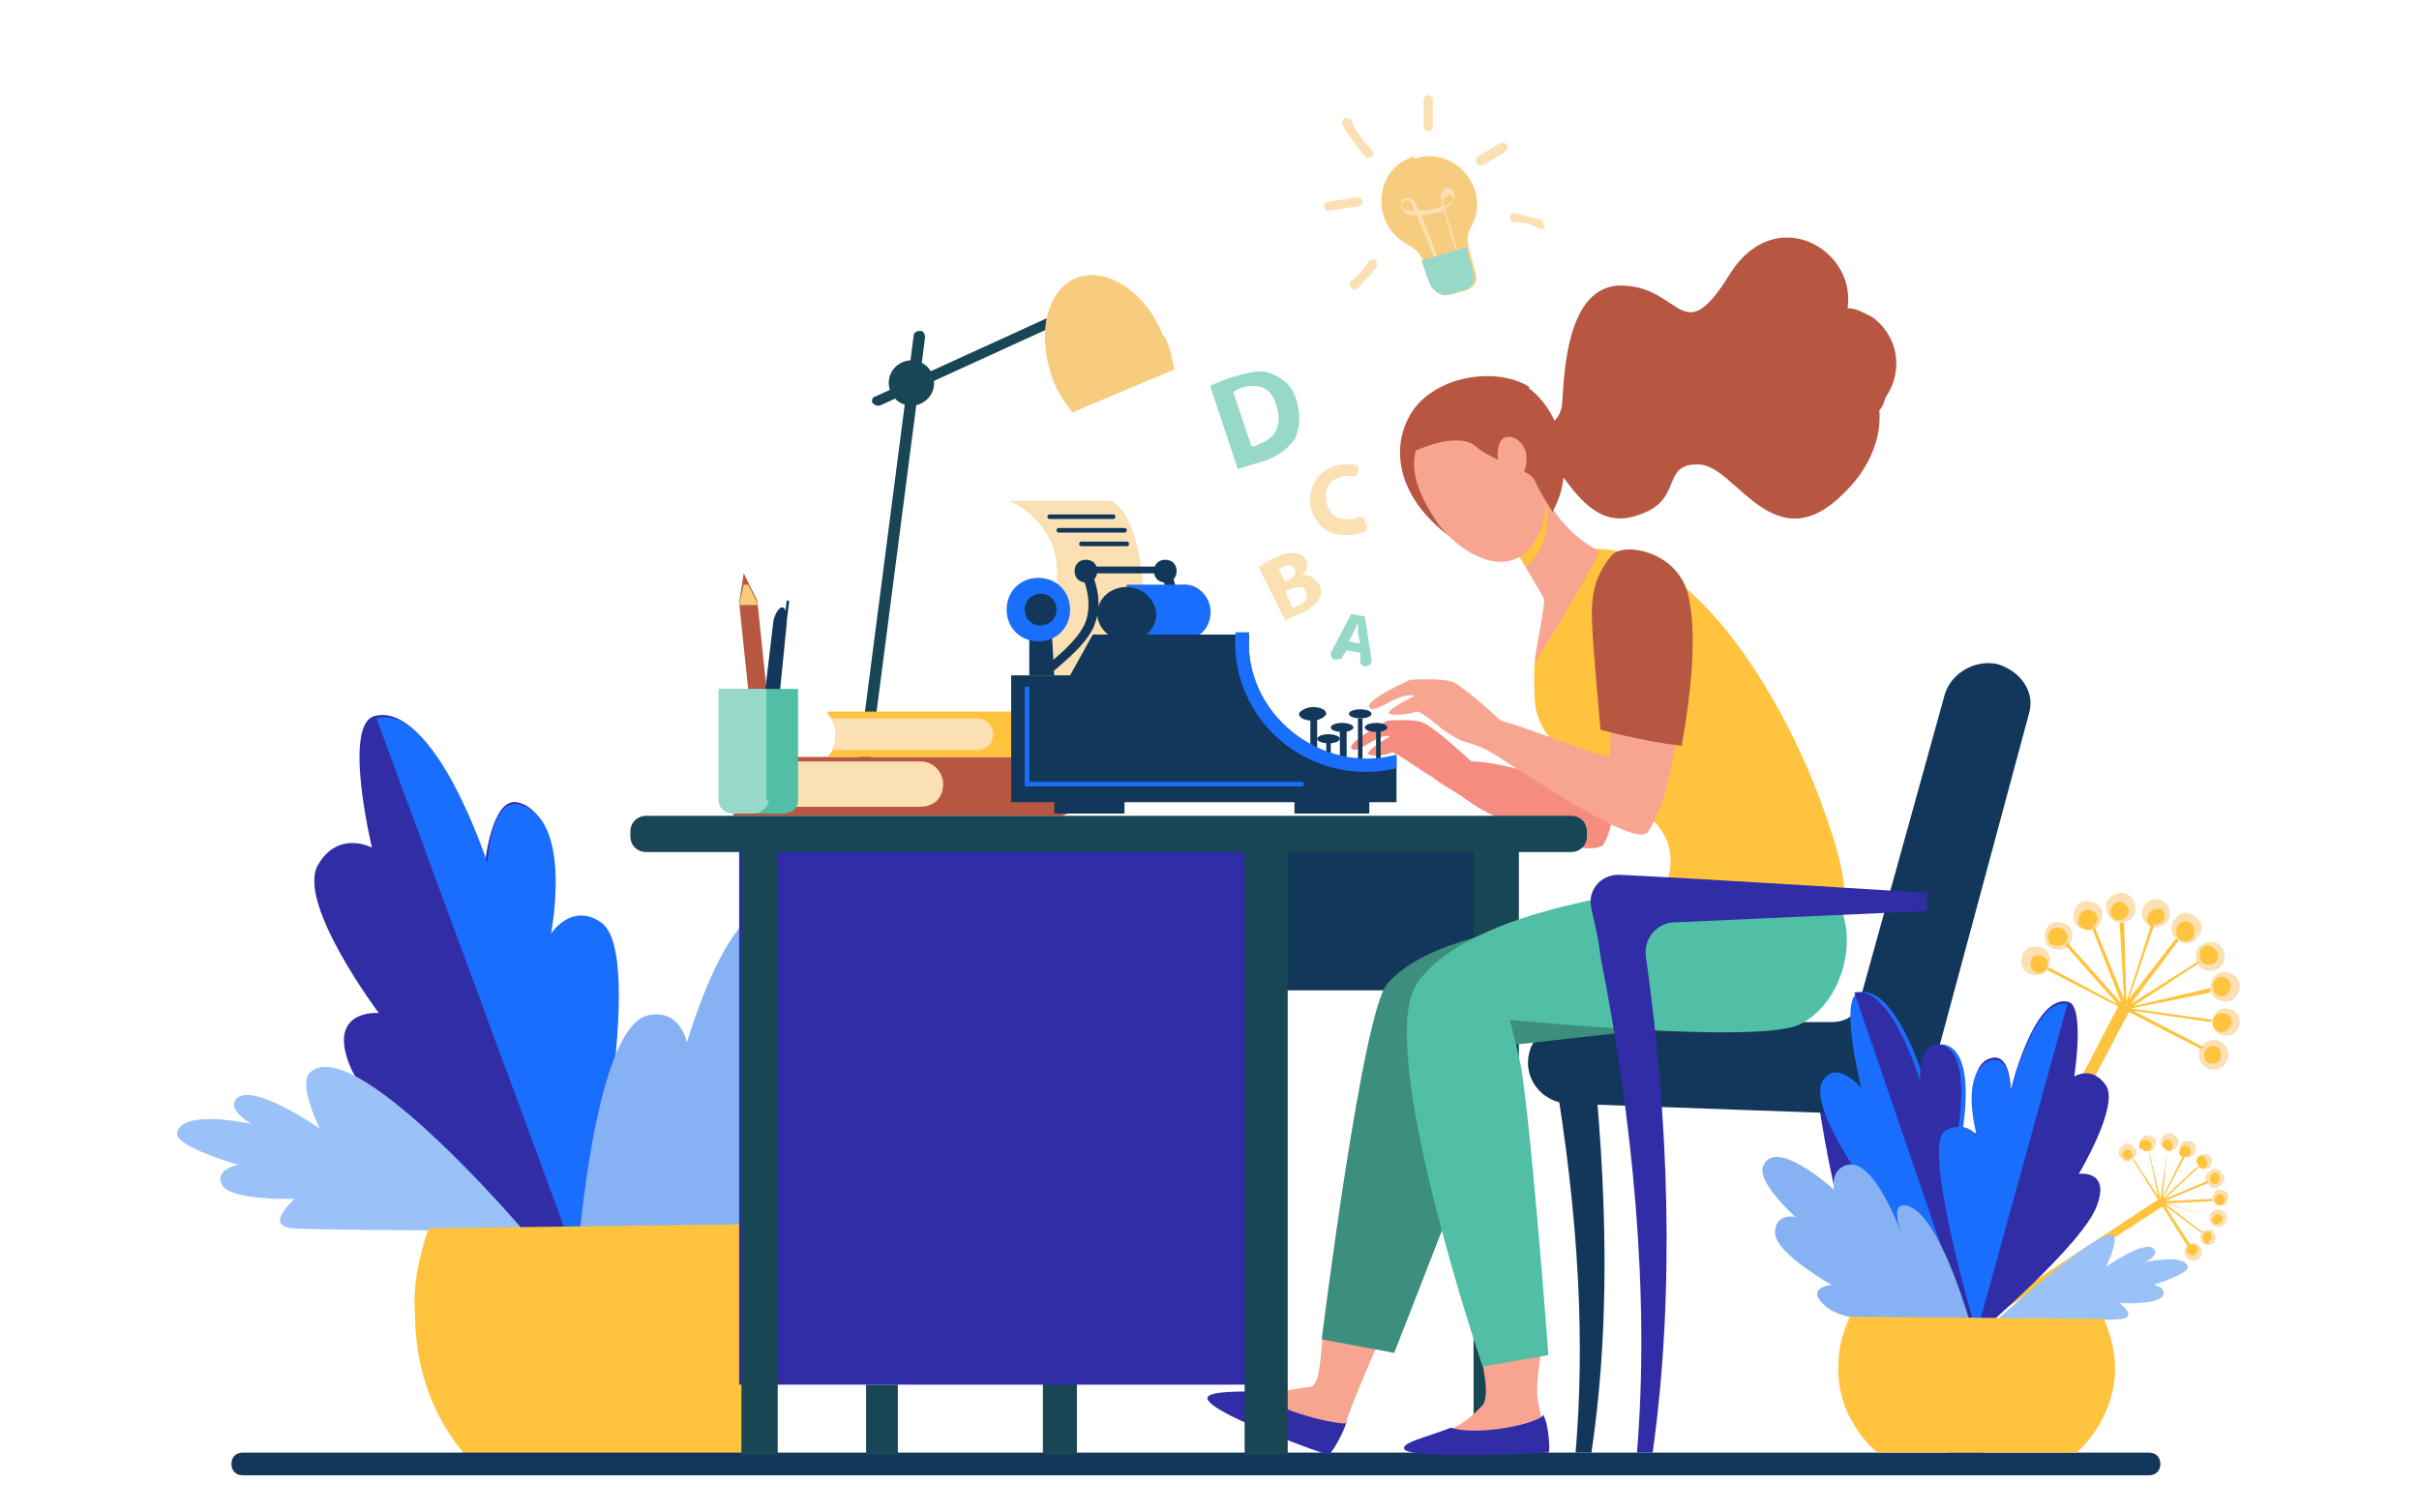 <?xml version="1.0" encoding="UTF-8"?>
<!DOCTYPE svg PUBLIC "-//W3C//DTD SVG 1.1//EN" "http://www.w3.org/Graphics/SVG/1.1/DTD/svg11.dtd">
<!-- Creator: CorelDRAW 2020 (64-Bit) -->
<svg xmlns="http://www.w3.org/2000/svg" xml:space="preserve" width="10.667in" height="6.667in" version="1.1" style="shape-rendering:geometricPrecision; text-rendering:geometricPrecision; image-rendering:optimizeQuality; fill-rule:evenodd; clip-rule:evenodd"
viewBox="0 0 1067 667"
 xmlns:xlink="http://www.w3.org/1999/xlink"
 xmlns:xodm="http://www.corel.com/coreldraw/odm/2003">
 <defs>
  <style type="text/css">
   <![CDATA[
    .fil8 {fill:#13375B;fill-rule:nonzero}
    .fil0 {fill:#184655;fill-rule:nonzero}
    .fil4 {fill:#1A6EFD;fill-rule:nonzero}
    .fil3 {fill:#312DA7;fill-rule:nonzero}
    .fil13 {fill:#3C8F7C;fill-rule:nonzero}
    .fil14 {fill:#50BFA5;fill-rule:nonzero}
    .fil6 {fill:#86B1F2;fill-rule:nonzero}
    .fil10 {fill:#96D9C9;fill-rule:nonzero}
    .fil5 {fill:#9BC1F9;fill-rule:nonzero}
    .fil2 {fill:#B75742;fill-rule:nonzero}
    .fil11 {fill:#F48C7F;fill-rule:nonzero}
    .fil12 {fill:#F7A491;fill-rule:nonzero}
    .fil1 {fill:#F7CC7F;fill-rule:nonzero}
    .fil9 {fill:#FAE0B2;fill-rule:nonzero}
    .fil7 {fill:#FFC33D;fill-rule:nonzero}
   ]]>
  </style>
 </defs>
 <g id="Layer_x0020_1">
  <path class="fil0" d="M387 179c-1,0 -2,-1 -2,-1 -1,-1 0,-3 1,-3l92 -42c1,-1 3,0 3,1 1,1 0,3 -1,3l-92 42c0,0 -1,0 -1,0z"/>
  <path class="fil0" d="M380 344c0,0 0,0 0,0 -1,0 -2,-1 -2,-3l25 -193c0,-1 1,-2 3,-2 1,0 2,1 2,3l-25 193c0,1 -1,2 -3,2z"/>
  <path class="fil1" d="M513 148c-8,-20 -26,-31 -39,-25 -13,6 -17,26 -9,46 2,5 5,9 8,13l45 -19c-1,-5 -2,-10 -4,-14z"/>
  <path class="fil0" d="M412 169c0,6 -5,10 -10,10 -6,0 -10,-5 -10,-10 0,-6 5,-10 10,-10 6,0 10,5 10,10z"/>
  <path class="fil2" d="M724 347c-17,-2 -35,-7 -35,-7 0,0 -3,-34 -3,-35 -1,-17 -3,-29 8,-42 5,-6 30,-2 34,19 4,19 0,47 -3,64l0 1 -1 0z"/>
  <path class="fil3" d="M255 562c0,0 -87,-63 -100,-90 -12,-27 12,-25 12,-25 0,0 -36,-48 -27,-65 9,-16 24,-8 24,-8 0,0 -13,-54 1,-58 26,-7 49,64 49,64 0,0 3,-28 14,-26 25,5 13,70 13,70 0,0 7,-24 21,-14 25,19 -7,152 -7,152z"/>
  <path class="fil4" d="M265 407c-13,-9 -22,5 -22,5 0,0 10,-51 -14,-57 -13,-3 -14,26 -14,26 0,0 -23,-71 -49,-64l90 244c3,-15 30,-140 9,-154z"/>
  <path class="fil5" d="M231 543c0,0 -90,0 -102,-1 -13,-1 1,-13 1,-13 0,0 -28,1 -32,-6 -4,-7 7,-9 7,-9 0,0 -28,-8 -27,-14 2,-11 33,-4 33,-4 0,0 -11,-6 -7,-11 7,-8 37,13 37,13 0,0 -9,-18 -5,-24 18,-21 94,68 94,68z"/>
  <path class="fil6" d="M254 564c0,0 86,-17 105,-33 19,-16 -4,-17 -4,-17 0,0 51,-19 50,-35 -1,-16 -23,-17 -23,-17 0,0 30,-27 24,-41 -10,-20 -53,18 -53,18 0,0 1,-34 -12,-37 -20,-5 -38,58 -38,58 0,0 -3,-15 -17,-12 -25,5 -32,115 -32,115z"/>
  <path class="fil7" d="M206 644l121 0c15,-17 17,-43 17,-69 0,-13 5,-23 1,-35l-156 2c-4,12 -7,24 -6,38 0,25 9,48 24,64z"/>
  <path class="fil8" d="M948 641l-841 0c-3,0 -5,2 -5,5l0 0c0,3 2,5 5,5l841 0c3,0 5,-2 5,-5 0,-3 -2,-5 -5,-5z"/>
  <path class="fil1" d="M624 70c18,-6 34,14 25,30 -2,3 -2,6 -1,10l3 11c1,3 -1,6 -4,7l-7 2c-3,1 -6,-1 -8,-4 -4,-11 -5,-15 -11,-18 -17,-9 -15,-34 3,-39z"/>
  <path class="fil9" d="M619 89c-1,1 -1,2 0,3 1,1 3,1 5,1 -1,-2 -1,-3 -2,-4 -1,-1 -3,0 -3,0zm18 -2c-1,1 0,3 0,5 2,-1 3,-2 4,-3 1,-2 -2,-5 -4,-1zm7 29c-3,-9 -6,-19 -7,-23 -3,1 -7,2 -10,2 3,7 6,15 8,22l-1 0c-3,-7 -6,-15 -9,-22 -2,0 -5,0 -6,-2 -1,-1 -1,-2 -1,-3 0,-3 3,-3 5,-2 1,1 2,3 3,5 4,0 7,-1 10,-2 0,-2 -1,-4 0,-6 2,-6 11,2 1,6 1,3 4,13 7,23l-1 0z"/>
  <path class="fil10" d="M647 110c0,0 0,0 0,0l3 11c1,3 -1,6 -4,7l-7 2c-3,1 -6,-1 -8,-4 -2,-5 -3,-8 -4,-11l20 -6z"/>
  <path class="fil9" d="M632 56l0 -12c0,-1 -1,-2 -2,-2 -1,0 -2,1 -2,2l0 12c0,1 1,2 2,2 1,0 2,-1 2,-2z"/>
  <path class="fil9" d="M654 73l10 -6c1,-1 1,-2 1,-3 -1,-1 -2,-1 -3,-1l-10 6c-1,1 -1,2 -1,3 1,1 2,1 3,1z"/>
  <path class="fil9" d="M681 100c0,-1 0,-2 -1,-3 -4,-1 -8,-2 -12,-3 -1,0 -2,1 -2,2 0,1 1,2 2,2 4,0 8,1 11,3 1,0 2,0 3,-1z"/>
  <path class="fil9" d="M605 69c1,-1 1,-2 0,-3 -4,-4 -7,-8 -9,-13 -1,-1 -2,-1 -3,-1 -1,1 -1,2 -1,3 3,5 6,9 10,14 1,1 2,1 3,0z"/>
  <path class="fil9" d="M601 89c0,-1 -1,-2 -2,-2l-13 2c-1,0 -2,1 -2,2 0,1 1,2 2,2l13 -2c1,0 2,-1 2,-2z"/>
  <path class="fil9" d="M598 128c0,0 0,0 0,0 3,-3 6,-6 9,-10 1,-1 0,-2 0,-3 -1,-1 -2,0 -3,0 -2,3 -5,7 -8,9 -1,1 -1,2 0,3 1,1 2,1 2,0z"/>
  <polygon class="fil8" points="480,437 666,437 666,375 480,375 "/>
  <polygon class="fil9" points="403,611 542,611 542,372 403,372 "/>
  <polygon class="fil0" points="460,642 475,642 475,610 460,610 "/>
  <polygon class="fil0" points="382,642 396,642 396,611 382,611 "/>
  <path class="fil3" d="M860 641l15 0c-20,-13 -32,-48 -38,-71 -12,-44 -14,-88 -15,-88l-20 3c6,42 24,124 58,156z"/>
  <polygon class="fil3" points="326,611 553,611 553,372 326,372 "/>
  <polygon class="fil0" points="327,642 343,642 343,366 327,366 "/>
  <path class="fil2" d="M323 360l144 0c5,0 10,-5 10,-10l0 -6c0,-6 -4,-10 -10,-10l-144 0 0 0c7,7 7,19 0,26l0 0z"/>
  <path class="fil9" d="M326 336l80 0c6,0 10,5 10,10l0 0c0,6 -4,10 -10,10l-80 0c4,-6 4,-14 0,-21z"/>
  <path class="fil7" d="M365 314l120 0c4,0 7,3 7,7l0 6c0,4 -3,7 -7,7l-120 0 0 0c5,-5 5,-14 0,-19z"/>
  <path class="fil9" d="M367 317l64 0c4,0 7,3 7,7l0 0c0,4 -3,7 -7,7l-64 0c2,-4 2,-9 0,-13z"/>
  <path class="fil11" d="M707 269c-9,-11 -28,-4 -21,34 0,0 2,30 1,41 -9,-2 -26,-8 -38,-8 0,0 -15,-14 -21,-17 -4,-2 -16,-1 -16,-1 0,0 -17,9 -16,12 2,4 12,-7 17,-5 0,0 -12,7 -9,8 3,1 8,0 10,-1 2,0 11,7 18,11 1,1 4,3 9,6 5,3 11,8 18,11 19,8 40,18 48,13l0 0c8,-10 15,-83 0,-102z"/>
  <path class="fil8" d="M881 293l0 0c-10,-2 -20,4 -23,13l-38 137c-1,5 -6,8 -12,8l-116 0c-10,0 -18,8 -18,18l0 0c0,9 7,17 17,18l140 5c9,0 20,-13 22,-21l42 -156c3,-10 -4,-19 -14,-22z"/>
  <path class="fil8" d="M694 641l8 0c7,-47 8,-102 1,-172l-18 0c12,70 14,125 10,172z"/>
  <polygon class="fil0" points="650,642 670,642 670,364 650,364 "/>
  <path class="fil12" d="M612 584c-5,10 -18,41 -18,43 0,1 -2,3 -2,3 -16,2 -28,-7 -37,-16 8,1 21,-2 23,-2 5,-1 4,-16 7,-33 4,2 21,-2 27,3z"/>
  <path class="fil3" d="M594 627c-1,5 -7,15 -8,15 -1,0 -49,-17 -53,-24 -3,-4 11,-4 21,-4 9,9 37,15 40,14z"/>
  <path class="fil13" d="M766 450l-98 11 -53 136 -32 -6c0,0 18,-145 29,-157 29,-33 129,-29 129,-29l26 46z"/>
  <path class="fil12" d="M680 592c0,6 -2,14 -2,22 0,5 2,11 2,12 0,1 0,3 -1,4 -14,8 -28,5 -40,1 8,-3 13,-9 15,-11 3,-4 1,-15 -3,-31 5,0 20,0 28,3z"/>
  <path class="fil14" d="M754 390c0,0 -103,6 -129,44 -19,28 29,169 29,169l29 -5c0,0 -7,-95 -12,-127 -1,-5 -5,-21 -5,-21 0,0 110,11 128,2 18,-9 25,-35 18,-51 -8,-16 -59,-10 -59,-10z"/>
  <path class="fil3" d="M681 625c2,3 3,16 2,16 -1,0 -56,3 -63,-1 -4,-3 10,-6 20,-10 12,4 40,-2 41,-6z"/>
  <path class="fil7" d="M696 244c-9,2 -10,9 -10,9l-9 39c0,0 -1,17 1,23 4,12 11,17 23,21 16,6 23,20 30,28 12,14 2,31 2,31l32 10 48 -7c0,0 5,-8 -14,-55 -17,-41 -57,-109 -104,-100z"/>
  <path class="fil3" d="M722 641l7 0c10,-71 7,-149 -3,-219 -1,-8 5,-15 13,-15l111 -5 0 -8c0,0 -94,-6 -136,-8 -8,0 -14,7 -12,15 1,5 3,12 4,21 14,71 22,149 16,220z"/>
  <path class="fil12" d="M732 252c-10,-11 -29,-4 -21,34 0,0 0,37 -1,48 -11,-2 -33,-12 -48,-16 0,0 -15,-14 -21,-17 -5,-2 -19,-1 -19,-1 0,0 -20,9 -18,12 2,4 13,-7 20,-5 0,0 -14,7 -11,8 3,1 9,0 12,-1 3,0 10,8 18,12 1,1 7,2 13,5 6,3 66,45 71,36 15,-23 22,-96 4,-115z"/>
  <path class="fil2" d="M741 329c-17,-2 -35,-7 -35,-7 0,0 -3,-34 -3,-35 -1,-17 -3,-29 8,-42 5,-6 30,-2 34,19 4,19 0,47 -3,64l0 1 -1 0z"/>
  <path class="fil2" d="M689 179c1,-11 1,-54 27,-53 26,1 26,29 47,-5 20,-32 56,-11 52,15 4,0 7,2 11,4 11,8 14,23 6,35 -1,2 -1,4 -3,6 1,12 -4,25 -15,36 -31,32 -48,-11 -64,-12 -17,-1 -8,14 -24,21 -16,7 -27,2 -45,-29l-4 -9c0,0 10,2 12,-9z"/>
  <path class="fil2" d="M674 171c18,13 22,45 6,61 -11,10 -33,12 -44,2 -19,-16 -22,-35 -15,-49 9,-19 39,-24 54,-14z"/>
  <path class="fil12" d="M680 215c0,0 6,18 25,28 2,1 -28,50 -28,49 0,-4 5,-26 4,-28 -4,-7 -24,-41 -24,-41l22 -8z"/>
  <path class="fil7" d="M668 219l-11 4 0 0c0,0 9,15 16,27 3,-2 5,-5 7,-9 3,-7 3,-13 2,-20 -2,-3 -2,-5 -2,-5l-11 4z"/>
  <path class="fil12" d="M639 183c0,0 10,-4 20,0 11,4 30,30 20,52 -10,23 -33,11 -44,-3 -10,-14 -21,-36 4,-49z"/>
  <path class="fil2" d="M681 195c-8,-15 -18,-23 -31,-20 -13,3 -25,6 -25,21l-1 3c0,0 19,-9 27,-2 8,7 24,10 26,15 2,5 8,14 8,14l1 -6c0,0 4,-10 -4,-24z"/>
  <path class="fil12" d="M661 204c2,5 6,7 9,6 3,-1 4,-6 3,-11 -2,-5 -6,-7 -9,-6 -3,1 -4,6 -3,11z"/>
  <polygon class="fil0" points="549,642 568,642 568,366 549,366 "/>
  <path class="fil9" d="M445 221c0,0 13,5 19,19 7,19 -4,50 -1,58 3,9 19,18 19,18l35 -12c0,0 -12,-23 -12,-31 0,-8 -1,-45 -15,-52l-44 0z"/>
  <path class="fil8" d="M491 229l-28 0c0,0 -1,0 -1,-1 0,0 0,-1 1,-1l28 0c0,0 1,0 1,1 0,0 0,1 -1,1z"/>
  <path class="fil8" d="M496 235l-29 0c0,0 -1,0 -1,-1 0,0 0,-1 1,-1l29 0c0,0 1,0 1,1 0,0 0,1 -1,1z"/>
  <path class="fil8" d="M497 241l-20 0c0,0 -1,0 -1,-1 0,0 0,-1 1,-1l20 0c0,0 1,0 1,1 0,0 0,1 -1,1z"/>
  <polygon class="fil8" points="465,359 496,359 496,352 465,352 "/>
  <polygon class="fil8" points="571,359 604,359 604,350 571,350 "/>
  <polygon class="fil8" points="465,298 454,298 454,280 464,280 "/>
  <path class="fil4" d="M472 269c0,8 -6,14 -14,14 -8,0 -14,-6 -14,-14 0,-8 6,-14 14,-14 8,0 14,6 14,14z"/>
  <path class="fil8" d="M466 269c0,4 -3,7 -7,7 -4,0 -7,-3 -7,-7 0,-4 3,-7 7,-7 4,0 7,3 7,7z"/>
  <path class="fil8" d="M484 252c0,3 -2,5 -5,5 -3,0 -5,-2 -5,-5 0,-3 2,-5 5,-5 3,0 5,2 5,5z"/>
  <path class="fil8" d="M464 298l-3 -4c0,0 15,-11 18,-20 3,-9 -1,-18 -1,-18l4 -2c0,0 5,11 1,21 -3,10 -19,21 -19,22z"/>
  <path class="fil8" d="M519 252c0,3 -2,5 -5,5 -3,0 -5,-2 -5,-5 0,-3 2,-5 5,-5 3,0 5,2 5,5z"/>
  <path class="fil8" d="M499 298l-3 -4c0,0 15,-11 18,-20 3,-9 -1,-18 -1,-18l4 -2c0,0 5,11 1,21 -3,10 -19,21 -19,22z"/>
  <polygon class="fil8" points="479,253 512,253 512,250 479,250 "/>
  <path class="fil4" d="M534 270c0,7 -5,12 -11,12 -6,0 -11,-6 -11,-12 0,-7 5,-12 11,-12 6,0 11,6 11,12z"/>
  <polygon class="fil4" points="497,283 523,283 523,258 497,258 "/>
  <path class="fil8" d="M510 271c0,7 -6,12 -13,12 -7,0 -13,-6 -13,-12 0,-7 6,-12 13,-12 7,0 13,6 13,12z"/>
  <path class="fil8" d="M585 315c0,1 -3,3 -6,3 -3,0 -6,-1 -6,-3 0,-1 3,-3 6,-3 3,0 6,1 6,3z"/>
  <path class="fil8" d="M597 321c0,1 -2,2 -5,2 -3,0 -5,-1 -5,-2 0,-1 2,-2 5,-2 3,0 5,1 5,2z"/>
  <path class="fil8" d="M612 321c0,1 -2,2 -5,2 -3,0 -5,-1 -5,-2 0,-1 2,-2 5,-2 3,0 5,1 5,2z"/>
  <path class="fil8" d="M605 315c0,1 -2,2 -5,2 -3,0 -5,-1 -5,-2 0,-1 2,-2 5,-2 3,0 5,1 5,2z"/>
  <polygon class="fil8" points="591,340 594,340 594,322 591,322 "/>
  <path class="fil8" d="M591 326c0,1 -2,2 -5,2 -3,0 -5,-1 -5,-2 0,-1 2,-2 5,-2 3,0 5,1 5,2z"/>
  <polygon class="fil8" points="585,345 587,345 587,327 585,327 "/>
  <polygon class="fil8" points="578,334 581,334 581,316 578,316 "/>
  <polygon class="fil8" points="607,340 609,340 609,322 607,322 "/>
  <polygon class="fil8" points="599,336 601,336 601,317 599,317 "/>
  <path class="fil8" d="M616 333l0 21 -170 0 0 -56 26 0 10 -18 63 0 6 0c-3,36 32,63 65,54z"/>
  <path class="fil4" d="M616 333l0 6c-38,9 -74,-21 -71,-60l6 0c-3,36 32,63 65,54z"/>
  <path class="fil4" d="M574 345l-120 0 0 -41c0,-1 0,-1 -1,-1 -1,0 -1,0 -1,1l0 42c0,1 0,1 1,1l121 0c1,0 1,0 1,-1 0,-1 0,-1 -1,-1z"/>
  <path class="fil0" d="M285 376l408 0c4,0 7,-3 7,-7l0 -2c0,-4 -3,-7 -7,-7l-408 0c-4,0 -7,3 -7,7l0 2c0,4 3,7 7,7z"/>
  <polygon class="fil2" points="341,332 333,333 326,266 328,253 334,265 "/>
  <path class="fil1" d="M334 266l0 0 -4 -8 -2 0 -2 9c2,0 5,0 8,0z"/>
  <path class="fil8" d="M342 335l-8 -1 7 -59c0,-2 2,-7 4,-7l0 0c2,0 2,5 2,7l-6 60z"/>
  <path class="fil8" d="M346 274c0,0 0,0 0,0 0,0 0,0 0,-1l1 -8c0,0 0,0 1,0 0,0 0,0 0,1l-1 8c0,0 0,0 0,0z"/>
  <path class="fil14" d="M346 359l-22 0c-4,0 -7,-3 -7,-6l0 -49 35 0 0 49c0,4 -3,6 -7,6z"/>
  <path class="fil10" d="M338 353l0 -49 -21 0 0 49c0,4 3,6 7,6l8 0c4,0 7,-3 7,-6z"/>
  <path class="fil10" d="M600 284l-1 -5c0,-1 0,-3 0,-4l0 0c-1,1 -1,3 -2,4l-2 4 5 1zm-6 3l-2 3c0,1 -1,1 -3,1l0 0c-2,0 -2,-2 -2,-3l9 -17 6 1 3 19c0,2 -1,3 -3,3l0 0c-1,0 -2,-1 -2,-2l0 -4 -6 -1z"/>
  <path class="fil9" d="M571 268c1,0 1,-1 2,-1 3,-1 4,-3 3,-6 -1,-3 -4,-2 -7,-1l-2 1 3 7zm-5 -11l2 -1c3,-1 4,-3 3,-5 -1,-2 -3,-2 -5,-1 -1,1 -2,1 -2,1l3 6zm-10 -7c1,-1 4,-3 7,-4 3,-2 6,-2 8,-2 2,0 4,1 5,3 1,2 1,5 -2,7l0 0c3,-1 6,1 8,4 1,2 1,5 0,6 -1,2 -4,5 -9,7 -3,1 -5,2 -6,3l-12 -24z"/>
  <path class="fil9" d="M603 232c0,1 0,3 -2,3 -1,0 -3,1 -5,1 -10,1 -16,-4 -18,-13 -1,-10 5,-17 14,-18 2,0 3,0 5,0 2,0 3,2 2,3l0 0c0,1 -1,3 -3,2 -1,0 -2,0 -3,0 -5,1 -9,4 -8,11 1,6 5,9 11,8 1,0 2,0 3,-1 1,0 3,0 3,2l0 0z"/>
  <path class="fil10" d="M552 197c1,0 2,0 3,-1 7,-2 11,-8 8,-17 -2,-8 -8,-10 -15,-8 -2,1 -3,1 -4,2l8 24zm-18 -27c3,-1 7,-3 11,-4 7,-2 12,-3 16,-1 5,2 9,5 11,12 2,7 1,13 -1,17 -3,4 -8,8 -15,10 -4,1 -7,2 -10,3l-12 -36z"/>
  <path class="fil9" d="M951 504c0,2 -1,4 -3,4 -2,0 -4,-1 -4,-3 0,-2 1,-4 3,-4 2,0 4,1 4,3z"/>
  <path class="fil7" d="M945 507c1,2 5,1 4,-2 0,-1 -1,-2 -3,-2 -2,0 -3,2 -2,4l0 0z"/>
  <path class="fil9" d="M970 510c-1,2 -1,4 0,5 2,1 4,1 5,0 1,-2 1,-4 0,-5 -2,-1 -4,-1 -5,0z"/>
  <path class="fil7" d="M970 515c1,1 3,1 3,0 1,-1 1,-2 0,-3 0,0 0,0 0,-1 0,0 -1,-1 -2,-1 -2,0 -3,3 -1,4z"/>
  <path class="fil9" d="M953 504c0,2 2,4 4,4 2,0 4,-2 4,-4 0,-2 -2,-4 -4,-4 -2,0 -4,2 -4,4z"/>
  <path class="fil7" d="M956 508c2,0 3,-2 2,-4 -1,-2 -4,-1 -4,1 0,1 1,2 2,2z"/>
  <path class="fil9" d="M936 511c1,2 4,2 5,0 2,-1 2,-4 0,-5 -1,-2 -4,-2 -5,0 -2,1 -2,4 0,5z"/>
  <path class="fil7" d="M937 511c1,1 2,1 3,0 1,-1 1,-2 0,-3 -1,-1 -2,-1 -3,0 -1,1 -1,2 0,3z"/>
  <path class="fil9" d="M964 554c-1,-2 0,-4 2,-5 2,-1 4,0 5,2 1,2 0,4 -2,5 -2,1 -4,0 -5,-2z"/>
  <path class="fil7" d="M965 553c1,1 2,1 3,1 1,-1 2,-2 1,-4 -1,-1 -2,-1 -3,-1 -1,1 -2,2 -1,4l0 0z"/>
  <path class="fil9" d="M977 541c-2,-1 -3,-3 -2,-5 1,-2 3,-3 5,-2 2,1 3,3 2,5 -1,2 -3,3 -5,2z"/>
  <path class="fil7" d="M976 539c1,2 3,1 4,0 1,-1 0,-3 -1,-3 -2,-1 -4,2 -3,4l0 0z"/>
  <path class="fil9" d="M978 524c-2,1 -4,-1 -5,-3 -1,-2 1,-4 3,-5 2,-1 4,1 5,3 1,2 -1,4 -3,5z"/>
  <path class="fil7" d="M979 521c0,-1 0,-1 0,-2 -1,-2 -3,-2 -4,0 0,1 0,1 0,2 1,2 3,2 4,0z"/>
  <path class="fil9" d="M976 543c-2,-1 -4,0 -5,1 -1,2 0,4 1,5 2,1 4,0 5,-1 1,-2 0,-4 -1,-5z"/>
  <path class="fil7" d="M974 548c2,-1 2,-3 1,-4 -1,-1 -3,0 -3,1 -1,2 1,4 3,4z"/>
  <path class="fil9" d="M968 509c-1,2 -3,2 -5,1 -2,-1 -2,-3 -1,-5 1,-2 3,-2 5,-1 2,1 2,3 1,5z"/>
  <path class="fil7" d="M963 510c1,1 3,0 3,-1 1,-1 0,-3 -1,-3 -1,-1 -3,0 -3,1 -1,1 -1,2 0,3 0,0 0,0 1,1z"/>
  <path class="fil9" d="M979 525c-2,0 -3,2 -3,4 0,2 2,3 4,3 2,0 3,-2 3,-4 0,-2 -2,-3 -4,-3z"/>
  <path class="fil7" d="M979 532c2,0 3,-2 2,-4 -1,-1 -1,-1 -2,-1 -1,0 -2,1 -2,3 0,1 1,2 3,2z"/>
  <polygon class="fil7" points="941,511 941,512 965,550 966,549 955,532 971,544 972,544 955,531 975,537 975,537 956,531 976,530 976,529 955,530 974,522 974,521 955,529 970,515 969,515 954,529 964,510 963,510 954,528 956,508 956,508 953,529 948,508 948,509 952,528 "/>
  <polygon class="fil7" points="875,580 876,583 956,531 954,528 "/>
  <path class="fil9" d="M913 409c2,3 1,7 -1,9 -3,2 -7,1 -9,-1 -2,-3 -1,-7 1,-9 3,-2 7,-1 9,1z"/>
  <path class="fil7" d="M906 417c4,2 8,-3 5,-6 -1,-2 -4,-2 -6,-1 -2,2 -2,6 0,7l0 0z"/>
  <path class="fil9" d="M945 402c-1,3 2,7 5,7 3,1 7,-2 7,-5 1,-3 -2,-7 -5,-7 -3,-1 -7,2 -7,5z"/>
  <path class="fil7" d="M950 408c2,0 4,-1 5,-3 0,-2 -1,-4 -2,-4 0,0 -1,0 -1,0 -1,0 -2,0 -3,1 -3,2 -2,7 1,7z"/>
  <path class="fil9" d="M915 407c2,3 6,4 9,3 3,-2 4,-6 3,-9 -2,-3 -6,-4 -9,-3 -3,2 -4,6 -3,9z"/>
  <path class="fil7" d="M923 409c3,-2 3,-6 0,-7 -4,-2 -7,2 -6,6 1,2 4,3 6,2z"/>
  <path class="fil9" d="M896 430c3,1 7,0 8,-4 1,-3 0,-7 -4,-8 -3,-1 -7,0 -8,4 -1,3 0,7 4,8z"/>
  <path class="fil7" d="M898 429c2,1 4,0 5,-2 1,-2 0,-4 -2,-5 -2,-1 -5,0 -5,2 -1,2 0,4 2,5z"/>
  <path class="fil9" d="M973 471c-3,-2 -4,-6 -2,-9 2,-3 6,-4 9,-2 3,2 4,6 2,9 -2,3 -6,4 -9,2z"/>
  <path class="fil7" d="M974 469c2,1 4,0 5,-1 1,-2 1,-5 -1,-6 -2,-1 -4,0 -5,1 -1,2 -1,5 1,6l0 0z"/>
  <path class="fil9" d="M982 442c-3,0 -7,-2 -7,-6 0,-3 2,-7 6,-7 3,0 7,2 7,6 0,3 -2,7 -6,7z"/>
  <path class="fil7" d="M978 439c3,2 6,-1 6,-4 0,-2 -2,-4 -4,-4 -4,0 -5,6 -2,8l0 0z"/>
  <path class="fil9" d="M969 414c-2,3 -6,3 -9,0 -3,-2 -3,-6 0,-9 2,-3 6,-3 9,0 3,2 3,6 0,9z"/>
  <path class="fil7" d="M968 411c0,-1 0,-2 -1,-3 -3,-3 -7,-1 -7,3 0,1 0,2 1,3 3,3 7,1 7,-3z"/>
  <path class="fil9" d="M982 445c-4,0 -6,3 -6,6 0,4 3,6 6,6 4,0 6,-3 6,-6 0,-4 -3,-6 -6,-6z"/>
  <path class="fil7" d="M983 454c3,-3 1,-7 -3,-7 -2,0 -4,2 -4,4 0,4 4,6 7,3z"/>
  <path class="fil9" d="M942 401c0,4 -3,6 -7,6 -3,0 -6,-3 -6,-7 0,-3 3,-6 7,-6 3,0 6,3 6,7z"/>
  <path class="fil7" d="M935 406c2,0 4,-2 4,-4 0,-2 -2,-4 -4,-4 -2,0 -4,2 -4,4 0,2 1,3 2,4 0,0 1,0 2,0z"/>
  <path class="fil9" d="M971 417c-3,2 -3,6 -1,9 2,3 6,3 9,1 3,-2 3,-6 1,-9 -2,-3 -6,-3 -9,-1z"/>
  <path class="fil7" d="M977 425c2,-2 2,-5 -1,-7 -1,-1 -3,-1 -4,0 -2,1 -2,4 -1,6 1,2 4,2 6,1z"/>
  <polygon class="fil7" points="904,427 903,428 971,463 972,462 941,446 975,451 976,450 940,445 975,438 975,436 941,444 970,425 970,424 940,443 961,415 960,414 939,441 950,409 949,408 938,442 937,407 935,407 937,441 924,409 923,410 936,443 912,416 911,417 934,443 "/>
  <polygon class="fil7" points="862,583 866,585 941,443 936,441 "/>
  <path class="fil4" d="M870 587c0,0 -52,-39 -59,-55 -7,-17 8,-15 8,-15 0,0 -21,-30 -15,-40 6,-10 17,3 17,3 0,0 -10,-40 -1,-42 16,-4 29,39 29,39 0,0 -1,-18 9,-16 15,4 7,42 7,42 0,0 5,-7 13,0 15,12 -6,84 -6,84z"/>
  <path class="fil3" d="M878 504c-8,-7 -15,-1 -15,-1 0,0 8,-39 -7,-42 -10,-2 -9,16 -9,16 0,0 -13,-43 -29,-39l51 149c2,-9 22,-72 8,-83z"/>
  <path class="fil6" d="M870 586c0,0 -53,0 -64,-9 -11,-9 2,-10 2,-10 0,0 -25,-14 -25,-23 0,-9 9,-7 9,-7 0,0 -18,-16 -14,-23 6,-12 31,11 31,11 0,0 -2,-9 6,-11 12,-3 24,31 24,31 0,0 -6,-15 2,-13 15,3 29,55 29,55z"/>
  <path class="fil3" d="M872 589c0,0 47,-40 53,-57 6,-16 -8,-14 -8,-14 0,0 18,-30 12,-39 -6,-9 -14,-4 -14,-4 0,0 5,-32 -3,-33 -15,-3 -25,39 -25,39 0,0 0,-17 -9,-14 -14,4 -4,41 -4,41 0,0 -5,-14 -13,-7 -13,12 11,87 11,87z"/>
  <path class="fil4" d="M858 499c9,-5 14,2 14,2 0,0 -8,-28 6,-33 9,-3 9,14 9,14 0,0 10,-42 25,-39l-40 145c-3,-9 -24,-83 -14,-89z"/>
  <path class="fil5" d="M877 583c0,0 52,0 59,-1 7,-1 -1,-7 -1,-7 0,0 16,1 19,-3 2,-4 -4,-5 -4,-5 0,0 16,-5 15,-8 -1,-6 -19,-2 -19,-2 0,0 7,-3 4,-6 -4,-4 -21,8 -21,8 0,0 6,-12 3,-14 -7,-3 -54,40 -54,40z"/>
  <path class="fil7" d="M914 641l-86 0c-11,-10 -18,-24 -17,-39 0,-8 2,-14 5,-21l112 1c3,7 5,14 5,22 0,14 -7,28 -17,37z"/>
 </g>
</svg>
